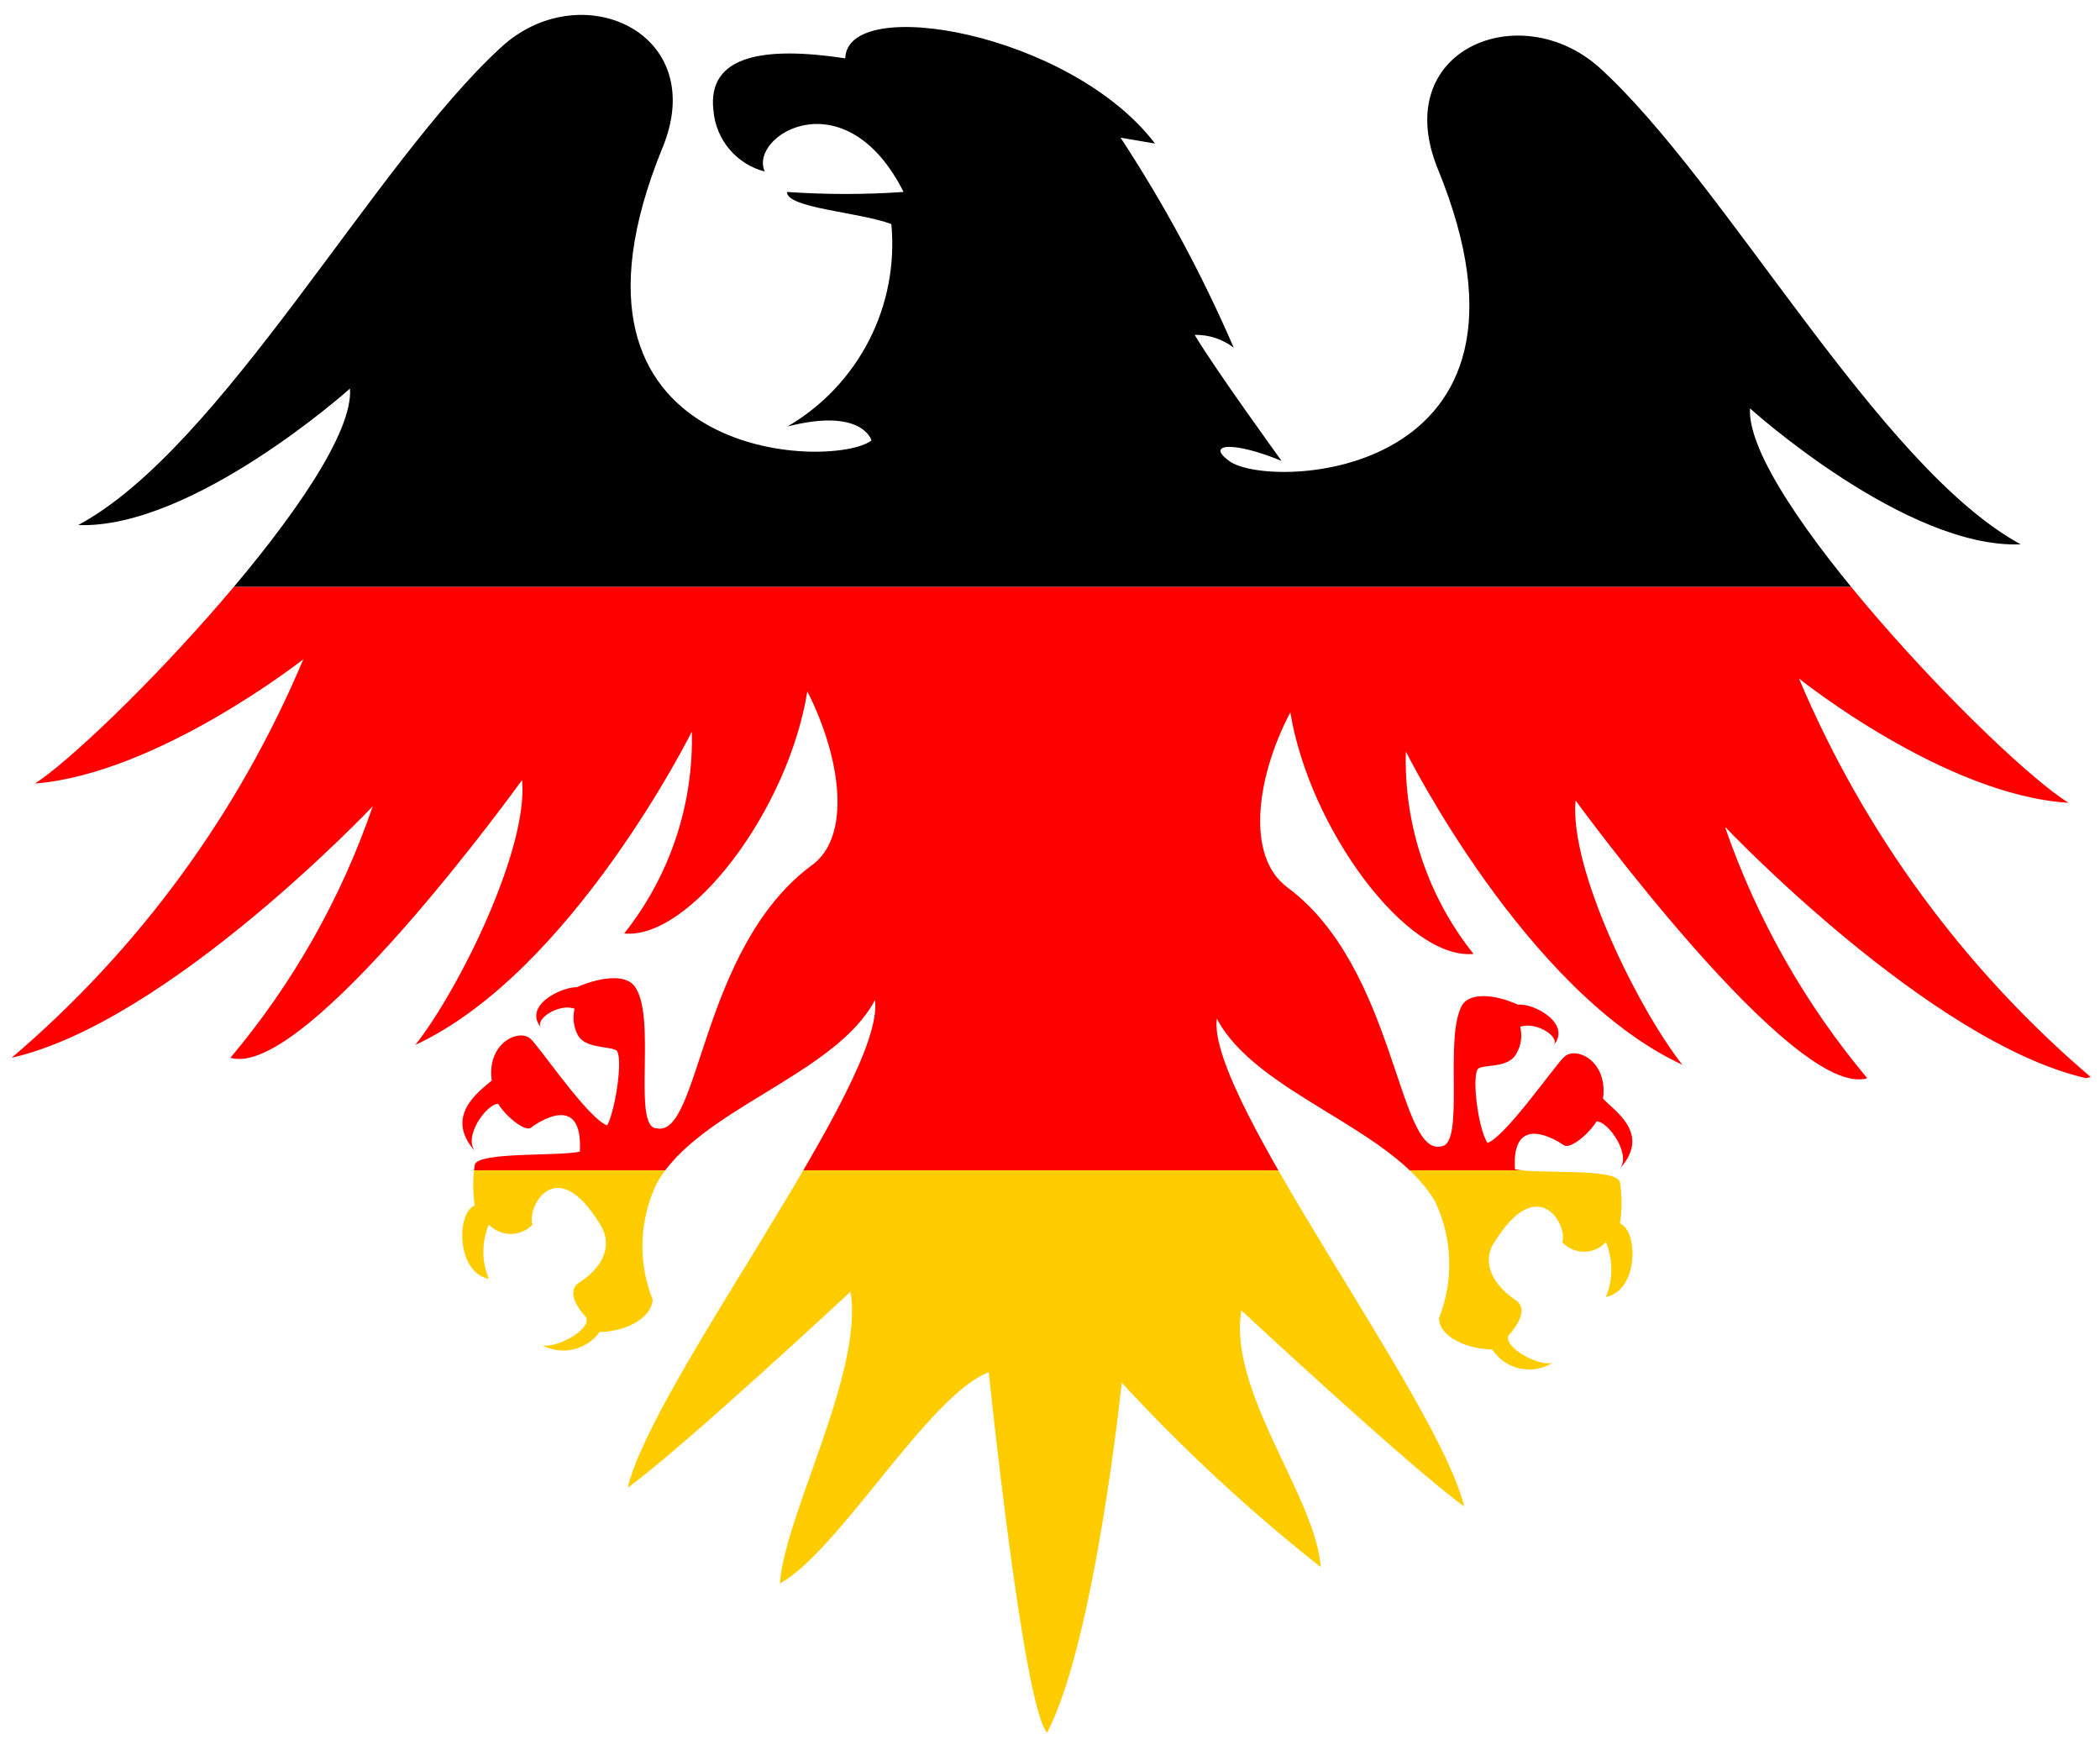 <svg xmlns="http://www.w3.org/2000/svg" viewBox="0 0 3600 3000"><defs><clipPath id="a"><path d="M3584 1846a1835 1835 0 01-500-683s249 200 462 213C3424 1300 2991 850 3000 700c0 0 267 241 464 233-244-133-505-620-722-817-136-122-361-31-277 174 218 533-291 551-358 500-41-30 8-34 90 0 0 0-116-160-149-216a106 106 0 01 67 22 2372 2372 0 00-194-360l59 10C1835 56 1452-11 1449 100c-138-21-237-6-226 89a118 118 0 00 88 105c-28-62 138-163 238 35a1444 1444 0 01-200 0c0 28 122 34 179 55a362 362 0 01-178 347c129-33 144 24 144 24-68 51-577 36-359-500 84-200-141-300-277-173C641 281 380 768 134 900 331 907 600 666 600 666c11 151-422 600-540 677 211-17 460-213 460-213a1827 1827 0 01-500 683c269-61 619-431 619-431a1350 1350 0 01-244 431c129 39 500-476 500-476 11 118-108 359-183 454 269-125 474-537 474-537A534 534 0 01 1070 1600c112 11 281-210 314-415 57 112 78 251 5 300C1200 1628 1200 1950 1126 1934c-43 0 0-188-37-242-14-22-56-19-100 0-28 0-93 32-61 70-13-15 31-43 57-33a64 64 0 00 6 46c13 22 52 18 65 25s0 100-15 129c-32-11-112-129-131-148s-76 6-67 71c-19 17-84 60-28 122-22-25 19-82 39-82 15 24 47 48 56 41s90-64 84 41c-36 8-173 0-180 22a218 218 0 00 0 70c-32 13-32 115 24 126a120 120 0 01 0-93 52 52 0 00 75 0c-11-27 39-127 116 0 17 26 16 66-37 100-27 19 13 59 13 59 9 23-58 56-77 47a77 77 0 00 100-22c37 0 87-19 91-55a248 248 0 01 7-200c71-127 306-185 374-314 18 140-379 651-424 836 93-67 382-336 382-336 23 137-113 383-121 500 100-54 255-323 358-362 0 0 59 573 100 618 82-157 128-600 128-600a2960 2960 0 00 341 316c-8-120-159-300-136-440 0 0 289 269 382 336-45-185-442-700-424-836 68 129 300 187 374 313a250 250 0 01 7 200c0 35 54 54 91 54a76 76 0 00 105 22c-19 10-86-24-77-46 0 0 40-41 13-60-53-36-54-76-37-100 77-124 127-24 116 0a51 51 0 00 75 0 123 123 0 01 0 94c56-11 56-113 24-126a223 223 0 00 0-71c-7-25-144-13-180-22-6-100 74-48 84-41s41-17 56-41c20 0 61 58 39 82 56-61-9-100-28-121 9-65-47-91-67-71s-100 136-131 147c-17-26-28-121-15-128s52 0 65-26a61 61 0 00 6-45c26-10 70 17 57 32 32-37-33-73-61-70-39-18-81-21-95 0-33 55 6 241-37 243-74 16-77-306-263-444-73-54-52-192 5-300 33 200 200 425 314 414a533 533 0 01-116-347s205 412 474 537c-75-95-194-335-183-453 0 0 375 515 500 476a1364 1364 0 01-244-431s350 369 619 431" fill="none"/></clipPath></defs><g clip-path="url(#a)"><path d="M-26 6h3657v1000H-26"/><path d="M-26 1006h3657v1000H-26" fill="red"/><path d="M-26 2006h3657v1000H-26" fill="#fc0"/></g></svg>